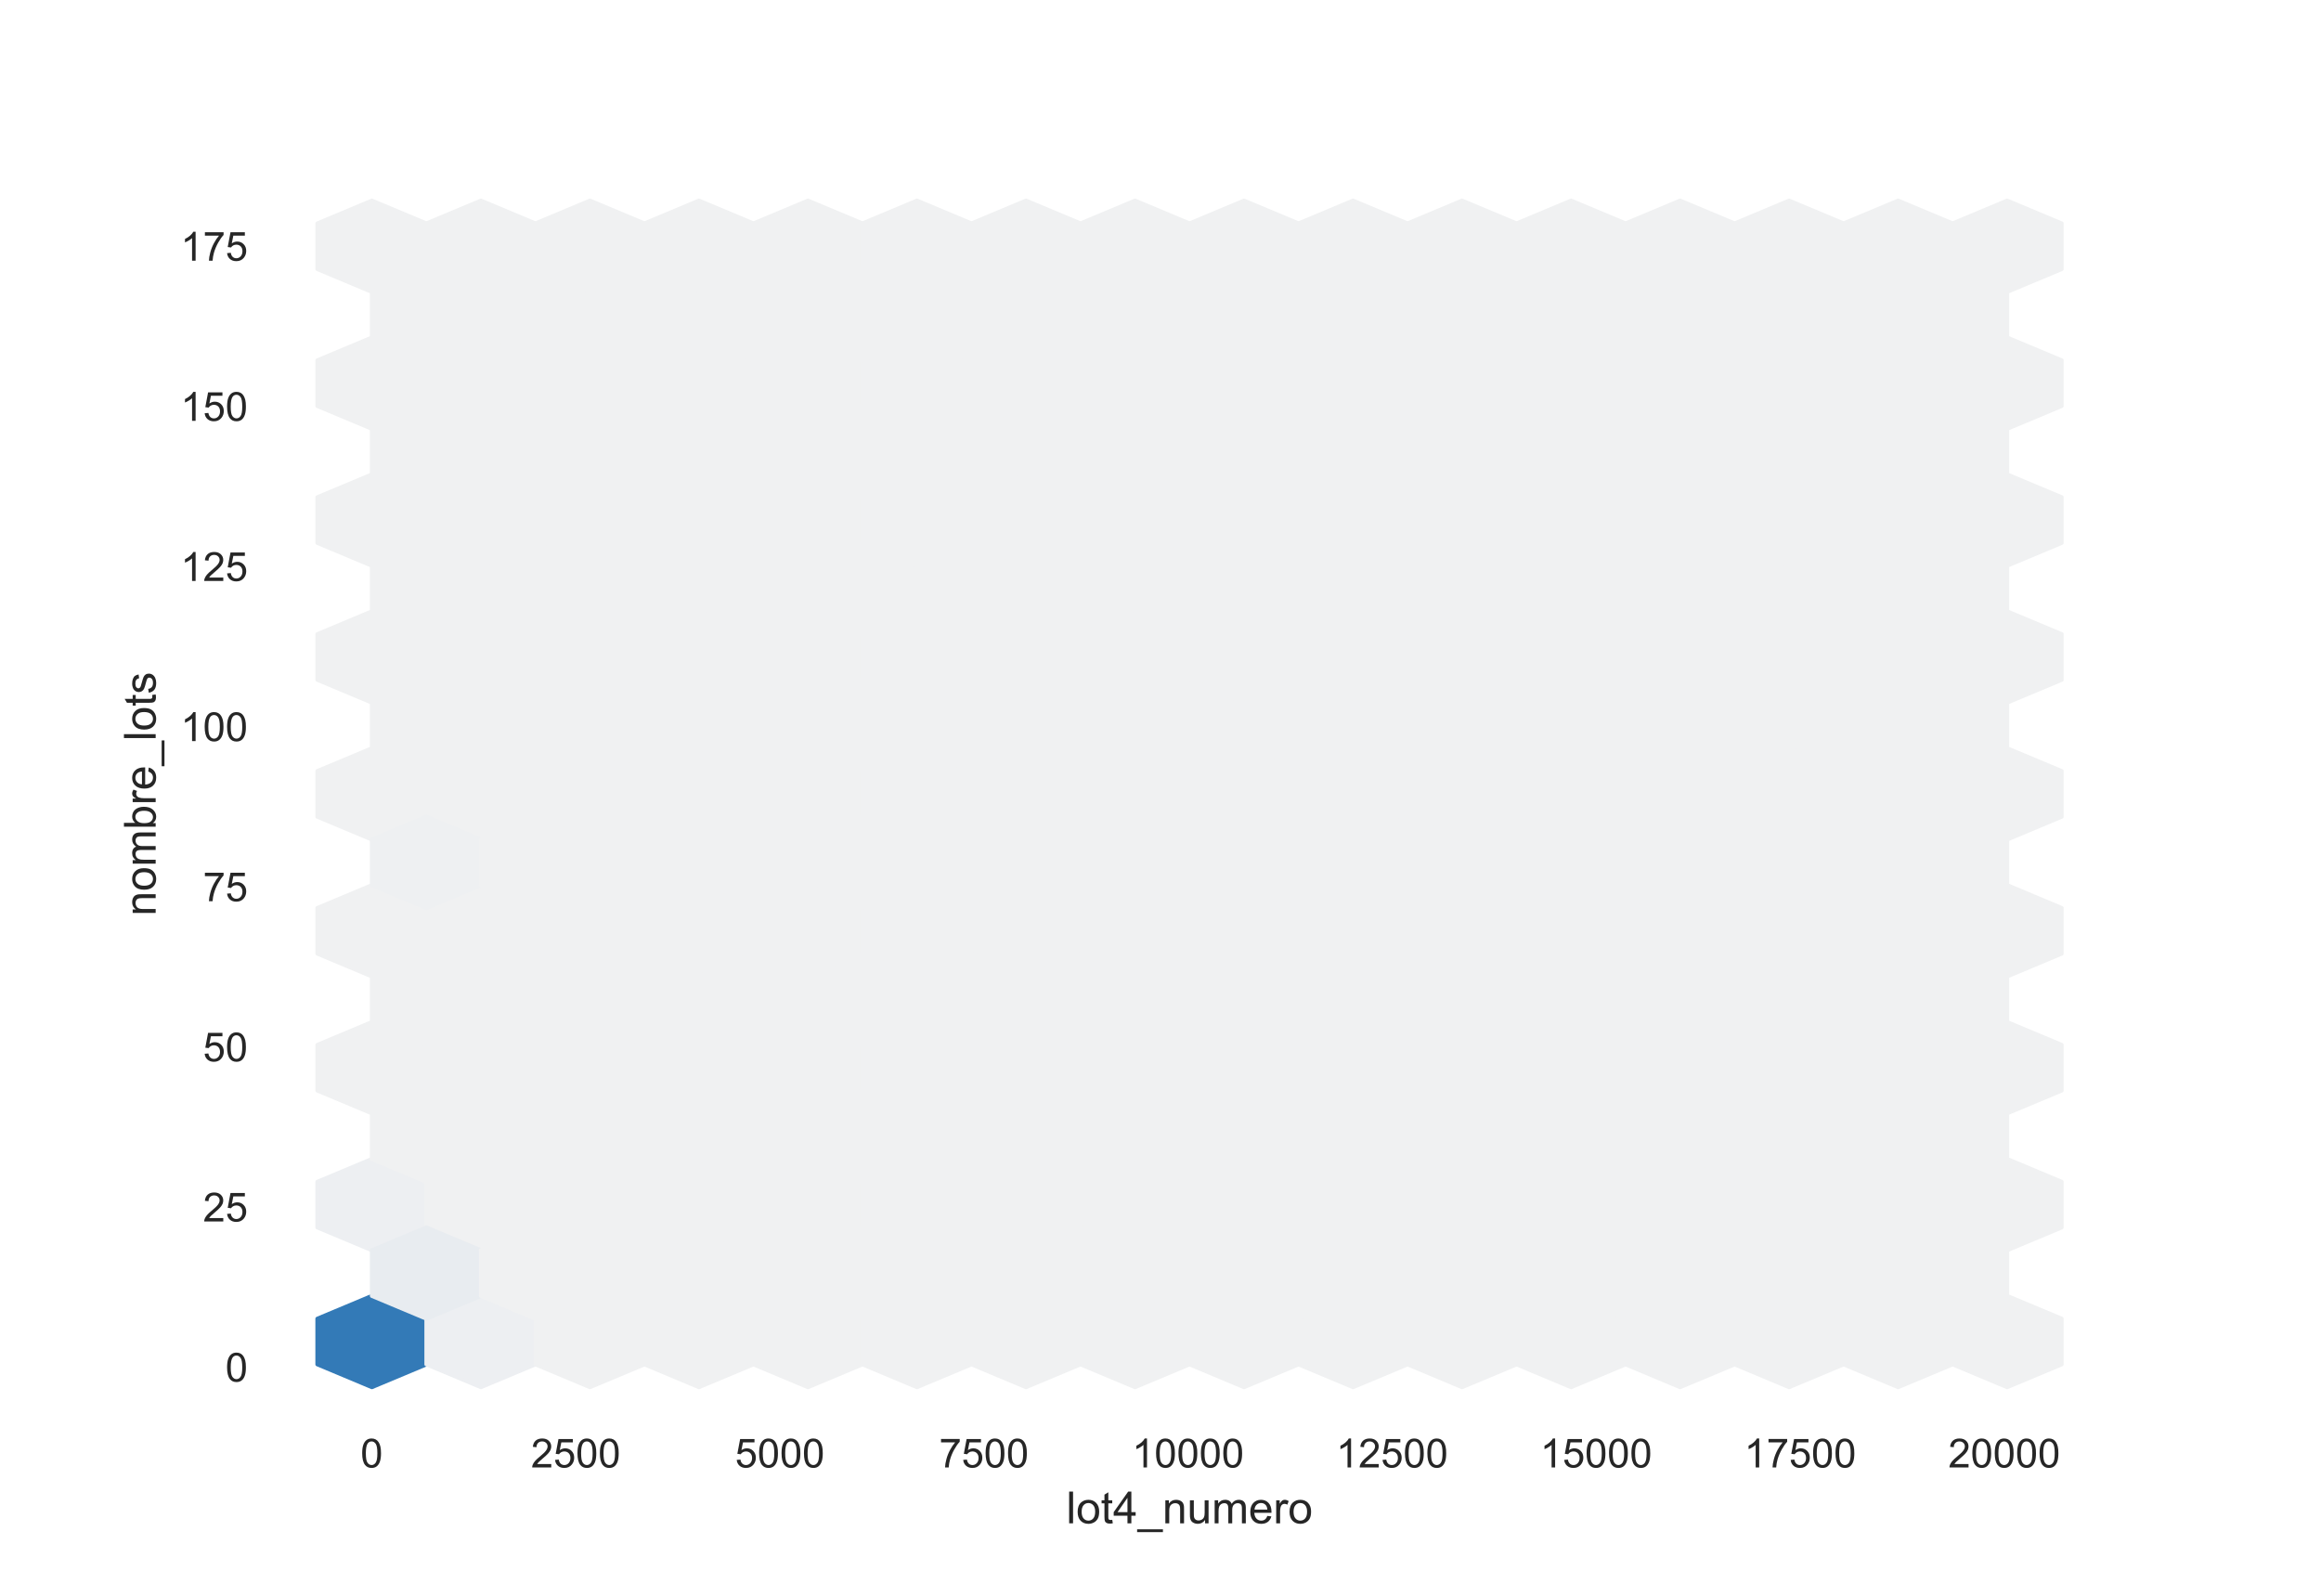 <?xml version="1.0" encoding="utf-8" standalone="no"?>
<!DOCTYPE svg PUBLIC "-//W3C//DTD SVG 1.1//EN"
  "http://www.w3.org/Graphics/SVG/1.1/DTD/svg11.dtd">
<!-- Created with matplotlib (https://matplotlib.org/) -->
<svg height="396pt" version="1.1" viewBox="0 0 576 396" width="576pt" xmlns="http://www.w3.org/2000/svg" xmlns:xlink="http://www.w3.org/1999/xlink">
 <defs>
  <style type="text/css">*{stroke-linecap:butt;stroke-linejoin:round;}</style>
 </defs>
 <g id="figure_1">
  <g id="patch_1">
   <path d="M 0 396 
L 576 396 
L 576 0 
L 0 0 
z
" style="fill:#ffffff;"/>
  </g>
  <g id="axes_1">
   <g id="patch_2">
    <path d="M 72 346.5 
L 518.4 346.5 
L 518.4 47.52 
L 72 47.52 
z
" style="fill:#ffffff;"/>
   </g>
   <g id="matplotlib.axis_1">
    <g id="xtick_1">
     <g id="text_1">
      <!-- 0 -->
      <g style="fill:#262626;" transform="translate(89.47 364.158)scale(0.1 -0.1)">
       <defs>
        <path d="M 4.156 35.297 
Q 4.156 48 6.766 55.734 
Q 9.375 63.484 14.516 67.672 
Q 19.672 71.875 27.484 71.875 
Q 33.25 71.875 37.594 69.547 
Q 41.938 67.234 44.766 62.859 
Q 47.609 58.5 49.219 52.219 
Q 50.828 45.953 50.828 35.297 
Q 50.828 22.703 48.234 14.969 
Q 45.656 7.234 40.5 3 
Q 35.359 -1.219 27.484 -1.219 
Q 17.141 -1.219 11.234 6.203 
Q 4.156 15.141 4.156 35.297 
z
M 13.188 35.297 
Q 13.188 17.672 17.312 11.828 
Q 21.438 6 27.484 6 
Q 33.547 6 37.672 11.859 
Q 41.797 17.719 41.797 35.297 
Q 41.797 52.984 37.672 58.781 
Q 33.547 64.594 27.391 64.594 
Q 21.344 64.594 17.719 59.469 
Q 13.188 52.938 13.188 35.297 
z
" id="ArialMT-48"/>
       </defs>
       <use xlink:href="#ArialMT-48"/>
      </g>
     </g>
    </g>
    <g id="xtick_2">
     <g id="text_2">
      <!-- 2500 -->
      <g style="fill:#262626;" transform="translate(131.772 364.158)scale(0.1 -0.1)">
       <defs>
        <path d="M 50.344 8.453 
L 50.344 0 
L 3.031 0 
Q 2.938 3.172 4.047 6.109 
Q 5.859 10.938 9.828 15.625 
Q 13.812 20.312 21.344 26.469 
Q 33.016 36.031 37.109 41.625 
Q 41.219 47.219 41.219 52.203 
Q 41.219 57.422 37.469 61 
Q 33.734 64.594 27.734 64.594 
Q 21.391 64.594 17.578 60.781 
Q 13.766 56.984 13.719 50.25 
L 4.688 51.172 
Q 5.609 61.281 11.656 66.578 
Q 17.719 71.875 27.938 71.875 
Q 38.234 71.875 44.234 66.156 
Q 50.25 60.453 50.25 52 
Q 50.25 47.703 48.484 43.547 
Q 46.734 39.406 42.656 34.812 
Q 38.578 30.219 29.109 22.219 
Q 21.188 15.578 18.938 13.203 
Q 16.703 10.844 15.234 8.453 
z
" id="ArialMT-50"/>
        <path d="M 4.156 18.75 
L 13.375 19.531 
Q 14.406 12.797 18.141 9.391 
Q 21.875 6 27.156 6 
Q 33.5 6 37.891 10.781 
Q 42.281 15.578 42.281 23.484 
Q 42.281 31 38.062 35.344 
Q 33.844 39.703 27 39.703 
Q 22.75 39.703 19.328 37.766 
Q 15.922 35.844 13.969 32.766 
L 5.719 33.844 
L 12.641 70.609 
L 48.25 70.609 
L 48.25 62.203 
L 19.672 62.203 
L 15.828 42.969 
Q 22.266 47.469 29.344 47.469 
Q 38.719 47.469 45.156 40.969 
Q 51.609 34.469 51.609 24.266 
Q 51.609 14.547 45.953 7.469 
Q 39.062 -1.219 27.156 -1.219 
Q 17.391 -1.219 11.203 4.25 
Q 5.031 9.719 4.156 18.75 
z
" id="ArialMT-53"/>
       </defs>
       <use xlink:href="#ArialMT-50"/>
       <use x="55.615" xlink:href="#ArialMT-53"/>
       <use x="111.23" xlink:href="#ArialMT-48"/>
       <use x="166.846" xlink:href="#ArialMT-48"/>
      </g>
     </g>
    </g>
    <g id="xtick_3">
     <g id="text_3">
      <!-- 5000 -->
      <g style="fill:#262626;" transform="translate(182.416 364.158)scale(0.1 -0.1)">
       <use xlink:href="#ArialMT-53"/>
       <use x="55.615" xlink:href="#ArialMT-48"/>
       <use x="111.23" xlink:href="#ArialMT-48"/>
       <use x="166.846" xlink:href="#ArialMT-48"/>
      </g>
     </g>
    </g>
    <g id="xtick_4">
     <g id="text_4">
      <!-- 7500 -->
      <g style="fill:#262626;" transform="translate(233.06 364.158)scale(0.1 -0.1)">
       <defs>
        <path d="M 4.734 62.203 
L 4.734 70.656 
L 51.078 70.656 
L 51.078 63.812 
Q 44.234 56.547 37.516 44.484 
Q 30.812 32.422 27.156 19.672 
Q 24.516 10.688 23.781 0 
L 14.75 0 
Q 14.891 8.453 18.062 20.406 
Q 21.234 32.375 27.172 43.484 
Q 33.109 54.594 39.797 62.203 
z
" id="ArialMT-55"/>
       </defs>
       <use xlink:href="#ArialMT-55"/>
       <use x="55.615" xlink:href="#ArialMT-53"/>
       <use x="111.23" xlink:href="#ArialMT-48"/>
       <use x="166.846" xlink:href="#ArialMT-48"/>
      </g>
     </g>
    </g>
    <g id="xtick_5">
     <g id="text_5">
      <!-- 10000 -->
      <g style="fill:#262626;" transform="translate(280.923 364.158)scale(0.1 -0.1)">
       <defs>
        <path d="M 37.25 0 
L 28.469 0 
L 28.469 56 
Q 25.297 52.984 20.141 49.953 
Q 14.984 46.922 10.891 45.406 
L 10.891 53.906 
Q 18.266 57.375 23.781 62.297 
Q 29.297 67.234 31.594 71.875 
L 37.25 71.875 
z
" id="ArialMT-49"/>
       </defs>
       <use xlink:href="#ArialMT-49"/>
       <use x="55.615" xlink:href="#ArialMT-48"/>
       <use x="111.23" xlink:href="#ArialMT-48"/>
       <use x="166.846" xlink:href="#ArialMT-48"/>
       <use x="222.461" xlink:href="#ArialMT-48"/>
      </g>
     </g>
    </g>
    <g id="xtick_6">
     <g id="text_6">
      <!-- 12500 -->
      <g style="fill:#262626;" transform="translate(331.567 364.158)scale(0.1 -0.1)">
       <use xlink:href="#ArialMT-49"/>
       <use x="55.615" xlink:href="#ArialMT-50"/>
       <use x="111.23" xlink:href="#ArialMT-53"/>
       <use x="166.846" xlink:href="#ArialMT-48"/>
       <use x="222.461" xlink:href="#ArialMT-48"/>
      </g>
     </g>
    </g>
    <g id="xtick_7">
     <g id="text_7">
      <!-- 15000 -->
      <g style="fill:#262626;" transform="translate(382.21 364.158)scale(0.1 -0.1)">
       <use xlink:href="#ArialMT-49"/>
       <use x="55.615" xlink:href="#ArialMT-53"/>
       <use x="111.23" xlink:href="#ArialMT-48"/>
       <use x="166.846" xlink:href="#ArialMT-48"/>
       <use x="222.461" xlink:href="#ArialMT-48"/>
      </g>
     </g>
    </g>
    <g id="xtick_8">
     <g id="text_8">
      <!-- 17500 -->
      <g style="fill:#262626;" transform="translate(432.854 364.158)scale(0.1 -0.1)">
       <use xlink:href="#ArialMT-49"/>
       <use x="55.615" xlink:href="#ArialMT-55"/>
       <use x="111.23" xlink:href="#ArialMT-53"/>
       <use x="166.846" xlink:href="#ArialMT-48"/>
       <use x="222.461" xlink:href="#ArialMT-48"/>
      </g>
     </g>
    </g>
    <g id="xtick_9">
     <g id="text_9">
      <!-- 20000 -->
      <g style="fill:#262626;" transform="translate(483.498 364.158)scale(0.1 -0.1)">
       <use xlink:href="#ArialMT-50"/>
       <use x="55.615" xlink:href="#ArialMT-48"/>
       <use x="111.23" xlink:href="#ArialMT-48"/>
       <use x="166.846" xlink:href="#ArialMT-48"/>
       <use x="222.461" xlink:href="#ArialMT-48"/>
      </g>
     </g>
    </g>
    <g id="text_10">
     <!-- lot4_numero -->
     <g style="fill:#262626;" transform="translate(264.628 378.019)scale(0.11 -0.11)">
      <defs>
       <path d="M 6.391 0 
L 6.391 71.578 
L 15.188 71.578 
L 15.188 0 
z
" id="ArialMT-108"/>
       <path d="M 3.328 25.922 
Q 3.328 40.328 11.328 47.266 
Q 18.016 53.031 27.641 53.031 
Q 38.328 53.031 45.109 46.016 
Q 51.906 39.016 51.906 26.656 
Q 51.906 16.656 48.906 10.906 
Q 45.906 5.172 40.156 2 
Q 34.422 -1.172 27.641 -1.172 
Q 16.75 -1.172 10.031 5.812 
Q 3.328 12.797 3.328 25.922 
z
M 12.359 25.922 
Q 12.359 15.969 16.703 11.016 
Q 21.047 6.062 27.641 6.062 
Q 34.188 6.062 38.531 11.031 
Q 42.875 16.016 42.875 26.219 
Q 42.875 35.844 38.5 40.797 
Q 34.125 45.75 27.641 45.75 
Q 21.047 45.75 16.703 40.812 
Q 12.359 35.891 12.359 25.922 
z
" id="ArialMT-111"/>
       <path d="M 25.781 7.859 
L 27.047 0.094 
Q 23.344 -0.688 20.406 -0.688 
Q 15.625 -0.688 12.984 0.828 
Q 10.359 2.344 9.281 4.812 
Q 8.203 7.281 8.203 15.188 
L 8.203 45.016 
L 1.766 45.016 
L 1.766 51.859 
L 8.203 51.859 
L 8.203 64.703 
L 16.938 69.969 
L 16.938 51.859 
L 25.781 51.859 
L 25.781 45.016 
L 16.938 45.016 
L 16.938 14.703 
Q 16.938 10.938 17.406 9.859 
Q 17.875 8.797 18.922 8.156 
Q 19.969 7.516 21.922 7.516 
Q 23.391 7.516 25.781 7.859 
z
" id="ArialMT-116"/>
       <path d="M 32.328 0 
L 32.328 17.141 
L 1.266 17.141 
L 1.266 25.203 
L 33.938 71.578 
L 41.109 71.578 
L 41.109 25.203 
L 50.781 25.203 
L 50.781 17.141 
L 41.109 17.141 
L 41.109 0 
z
M 32.328 25.203 
L 32.328 57.469 
L 9.906 25.203 
z
" id="ArialMT-52"/>
       <path d="M -1.516 -19.875 
L -1.516 -13.531 
L 56.734 -13.531 
L 56.734 -19.875 
z
" id="ArialMT-95"/>
       <path d="M 6.594 0 
L 6.594 51.859 
L 14.5 51.859 
L 14.5 44.484 
Q 20.219 53.031 31 53.031 
Q 35.688 53.031 39.625 51.344 
Q 43.562 49.656 45.516 46.922 
Q 47.469 44.188 48.25 40.438 
Q 48.734 37.984 48.734 31.891 
L 48.734 0 
L 39.938 0 
L 39.938 31.547 
Q 39.938 36.922 38.906 39.578 
Q 37.891 42.234 35.281 43.812 
Q 32.672 45.406 29.156 45.406 
Q 23.531 45.406 19.453 41.844 
Q 15.375 38.281 15.375 28.328 
L 15.375 0 
z
" id="ArialMT-110"/>
       <path d="M 40.578 0 
L 40.578 7.625 
Q 34.516 -1.172 24.125 -1.172 
Q 19.531 -1.172 15.547 0.578 
Q 11.578 2.344 9.641 5 
Q 7.719 7.672 6.938 11.531 
Q 6.391 14.109 6.391 19.734 
L 6.391 51.859 
L 15.188 51.859 
L 15.188 23.094 
Q 15.188 16.219 15.719 13.812 
Q 16.547 10.359 19.234 8.375 
Q 21.922 6.391 25.875 6.391 
Q 29.828 6.391 33.297 8.422 
Q 36.766 10.453 38.203 13.938 
Q 39.656 17.438 39.656 24.078 
L 39.656 51.859 
L 48.438 51.859 
L 48.438 0 
z
" id="ArialMT-117"/>
       <path d="M 6.594 0 
L 6.594 51.859 
L 14.453 51.859 
L 14.453 44.578 
Q 16.891 48.391 20.938 50.703 
Q 25 53.031 30.172 53.031 
Q 35.938 53.031 39.625 50.641 
Q 43.312 48.25 44.828 43.953 
Q 50.984 53.031 60.844 53.031 
Q 68.562 53.031 72.703 48.75 
Q 76.859 44.484 76.859 35.594 
L 76.859 0 
L 68.109 0 
L 68.109 32.672 
Q 68.109 37.938 67.25 40.25 
Q 66.406 42.578 64.156 43.984 
Q 61.922 45.406 58.891 45.406 
Q 53.422 45.406 49.797 41.766 
Q 46.188 38.141 46.188 30.125 
L 46.188 0 
L 37.406 0 
L 37.406 33.688 
Q 37.406 39.547 35.25 42.469 
Q 33.109 45.406 28.219 45.406 
Q 24.516 45.406 21.359 43.453 
Q 18.219 41.5 16.797 37.734 
Q 15.375 33.984 15.375 26.906 
L 15.375 0 
z
" id="ArialMT-109"/>
       <path d="M 42.094 16.703 
L 51.172 15.578 
Q 49.031 7.625 43.219 3.219 
Q 37.406 -1.172 28.375 -1.172 
Q 17 -1.172 10.328 5.828 
Q 3.656 12.844 3.656 25.484 
Q 3.656 38.578 10.391 45.797 
Q 17.141 53.031 27.875 53.031 
Q 38.281 53.031 44.875 45.953 
Q 51.469 38.875 51.469 26.031 
Q 51.469 25.25 51.422 23.688 
L 12.75 23.688 
Q 13.234 15.141 17.578 10.594 
Q 21.922 6.062 28.422 6.062 
Q 33.25 6.062 36.672 8.594 
Q 40.094 11.141 42.094 16.703 
z
M 13.234 30.906 
L 42.188 30.906 
Q 41.609 37.453 38.875 40.719 
Q 34.672 45.797 27.984 45.797 
Q 21.922 45.797 17.797 41.75 
Q 13.672 37.703 13.234 30.906 
z
" id="ArialMT-101"/>
       <path d="M 6.5 0 
L 6.5 51.859 
L 14.406 51.859 
L 14.406 44 
Q 17.438 49.516 20 51.266 
Q 22.562 53.031 25.641 53.031 
Q 30.078 53.031 34.672 50.203 
L 31.641 42.047 
Q 28.422 43.953 25.203 43.953 
Q 22.312 43.953 20.016 42.219 
Q 17.719 40.484 16.75 37.406 
Q 15.281 32.719 15.281 27.156 
L 15.281 0 
z
" id="ArialMT-114"/>
      </defs>
      <use xlink:href="#ArialMT-108"/>
      <use x="22.217" xlink:href="#ArialMT-111"/>
      <use x="77.832" xlink:href="#ArialMT-116"/>
      <use x="105.615" xlink:href="#ArialMT-52"/>
      <use x="161.23" xlink:href="#ArialMT-95"/>
      <use x="216.846" xlink:href="#ArialMT-110"/>
      <use x="272.461" xlink:href="#ArialMT-117"/>
      <use x="328.076" xlink:href="#ArialMT-109"/>
      <use x="411.377" xlink:href="#ArialMT-101"/>
      <use x="466.992" xlink:href="#ArialMT-114"/>
      <use x="500.293" xlink:href="#ArialMT-111"/>
     </g>
    </g>
   </g>
   <g id="matplotlib.axis_2">
    <g id="ytick_1">
     <g id="text_11">
      <!-- 0 -->
      <g style="fill:#262626;" transform="translate(55.939 342.847)scale(0.1 -0.1)">
       <use xlink:href="#ArialMT-48"/>
      </g>
     </g>
    </g>
    <g id="ytick_2">
     <g id="text_12">
      <!-- 25 -->
      <g style="fill:#262626;" transform="translate(50.378 303.11)scale(0.1 -0.1)">
       <use xlink:href="#ArialMT-50"/>
       <use x="55.615" xlink:href="#ArialMT-53"/>
      </g>
     </g>
    </g>
    <g id="ytick_3">
     <g id="text_13">
      <!-- 50 -->
      <g style="fill:#262626;" transform="translate(50.378 263.373)scale(0.1 -0.1)">
       <use xlink:href="#ArialMT-53"/>
       <use x="55.615" xlink:href="#ArialMT-48"/>
      </g>
     </g>
    </g>
    <g id="ytick_4">
     <g id="text_14">
      <!-- 75 -->
      <g style="fill:#262626;" transform="translate(50.378 223.636)scale(0.1 -0.1)">
       <use xlink:href="#ArialMT-55"/>
       <use x="55.615" xlink:href="#ArialMT-53"/>
      </g>
     </g>
    </g>
    <g id="ytick_5">
     <g id="text_15">
      <!-- 100 -->
      <g style="fill:#262626;" transform="translate(44.817 183.899)scale(0.1 -0.1)">
       <use xlink:href="#ArialMT-49"/>
       <use x="55.615" xlink:href="#ArialMT-48"/>
       <use x="111.23" xlink:href="#ArialMT-48"/>
      </g>
     </g>
    </g>
    <g id="ytick_6">
     <g id="text_16">
      <!-- 125 -->
      <g style="fill:#262626;" transform="translate(44.817 144.163)scale(0.1 -0.1)">
       <use xlink:href="#ArialMT-49"/>
       <use x="55.615" xlink:href="#ArialMT-50"/>
       <use x="111.23" xlink:href="#ArialMT-53"/>
      </g>
     </g>
    </g>
    <g id="ytick_7">
     <g id="text_17">
      <!-- 150 -->
      <g style="fill:#262626;" transform="translate(44.817 104.426)scale(0.1 -0.1)">
       <use xlink:href="#ArialMT-49"/>
       <use x="55.615" xlink:href="#ArialMT-53"/>
       <use x="111.23" xlink:href="#ArialMT-48"/>
      </g>
     </g>
    </g>
    <g id="ytick_8">
     <g id="text_18">
      <!-- 175 -->
      <g style="fill:#262626;" transform="translate(44.817 64.689)scale(0.1 -0.1)">
       <use xlink:href="#ArialMT-49"/>
       <use x="55.615" xlink:href="#ArialMT-55"/>
       <use x="111.23" xlink:href="#ArialMT-53"/>
      </g>
     </g>
    </g>
    <g id="text_19">
     <!-- nombre_lots -->
     <g style="fill:#262626;" transform="translate(38.631 227.274)rotate(-90)scale(0.11 -0.11)">
      <defs>
       <path d="M 14.703 0 
L 6.547 0 
L 6.547 71.578 
L 15.328 71.578 
L 15.328 46.047 
Q 20.906 53.031 29.547 53.031 
Q 34.328 53.031 38.594 51.094 
Q 42.875 49.172 45.625 45.672 
Q 48.391 42.188 49.953 37.25 
Q 51.516 32.328 51.516 26.703 
Q 51.516 13.375 44.922 6.094 
Q 38.328 -1.172 29.109 -1.172 
Q 19.922 -1.172 14.703 6.5 
z
M 14.594 26.312 
Q 14.594 17 17.141 12.844 
Q 21.297 6.062 28.375 6.062 
Q 34.125 6.062 38.328 11.062 
Q 42.531 16.062 42.531 25.984 
Q 42.531 36.141 38.5 40.969 
Q 34.469 45.797 28.766 45.797 
Q 23 45.797 18.797 40.797 
Q 14.594 35.797 14.594 26.312 
z
" id="ArialMT-98"/>
       <path d="M 3.078 15.484 
L 11.766 16.844 
Q 12.5 11.625 15.844 8.844 
Q 19.188 6.062 25.203 6.062 
Q 31.25 6.062 34.172 8.516 
Q 37.109 10.984 37.109 14.312 
Q 37.109 17.281 34.516 19 
Q 32.719 20.172 25.531 21.969 
Q 15.875 24.422 12.141 26.203 
Q 8.406 27.984 6.469 31.125 
Q 4.547 34.281 4.547 38.094 
Q 4.547 41.547 6.125 44.5 
Q 7.719 47.469 10.453 49.422 
Q 12.5 50.922 16.031 51.969 
Q 19.578 53.031 23.641 53.031 
Q 29.734 53.031 34.344 51.266 
Q 38.969 49.516 41.156 46.5 
Q 43.359 43.5 44.188 38.484 
L 35.594 37.312 
Q 35.016 41.312 32.203 43.547 
Q 29.391 45.797 24.266 45.797 
Q 18.219 45.797 15.625 43.797 
Q 13.031 41.797 13.031 39.109 
Q 13.031 37.406 14.109 36.031 
Q 15.188 34.625 17.484 33.688 
Q 18.797 33.203 25.25 31.453 
Q 34.578 28.953 38.25 27.359 
Q 41.938 25.781 44.031 22.75 
Q 46.141 19.734 46.141 15.234 
Q 46.141 10.844 43.578 6.953 
Q 41.016 3.078 36.172 0.953 
Q 31.344 -1.172 25.25 -1.172 
Q 15.141 -1.172 9.844 3.031 
Q 4.547 7.234 3.078 15.484 
z
" id="ArialMT-115"/>
      </defs>
      <use xlink:href="#ArialMT-110"/>
      <use x="55.615" xlink:href="#ArialMT-111"/>
      <use x="111.23" xlink:href="#ArialMT-109"/>
      <use x="194.531" xlink:href="#ArialMT-98"/>
      <use x="250.146" xlink:href="#ArialMT-114"/>
      <use x="283.447" xlink:href="#ArialMT-101"/>
      <use x="339.062" xlink:href="#ArialMT-95"/>
      <use x="394.678" xlink:href="#ArialMT-108"/>
      <use x="416.895" xlink:href="#ArialMT-111"/>
      <use x="472.51" xlink:href="#ArialMT-116"/>
      <use x="500.293" xlink:href="#ArialMT-115"/>
     </g>
    </g>
   </g>
   <g id="PolyCollection_1">
    <defs>
     <path d="M 105.778 -51.07 
L 105.778 -62.395 
L 92.25 -68.057 
L 78.723 -62.395 
L 78.723 -51.07 
L 92.25 -45.407 
z
" id="C0_0_e007cb4f1a"/>
    </defs>
    <g clip-path="url(#p3372fedf98)">
     <use style="fill:#337ab7;stroke:#337ab7;" x="0.041" xlink:href="#C0_0_e007cb4f1a" y="389.642"/>
    </g>
    <g clip-path="url(#p3372fedf98)">
     <use style="fill:#edeff2;stroke:#edeff2;" x="0.041" xlink:href="#C0_0_e007cb4f1a" y="355.667"/>
    </g>
    <g clip-path="url(#p3372fedf98)">
     <use style="fill:#f0f1f2;stroke:#f0f1f2;" x="0.041" xlink:href="#C0_0_e007cb4f1a" y="321.692"/>
    </g>
    <g clip-path="url(#p3372fedf98)">
     <use style="fill:#f0f1f2;stroke:#f0f1f2;" x="0.041" xlink:href="#C0_0_e007cb4f1a" y="287.717"/>
    </g>
    <g clip-path="url(#p3372fedf98)">
     <use style="fill:#f0f1f2;stroke:#f0f1f2;" x="0.041" xlink:href="#C0_0_e007cb4f1a" y="253.742"/>
    </g>
    <g clip-path="url(#p3372fedf98)">
     <use style="fill:#f0f1f2;stroke:#f0f1f2;" x="0.041" xlink:href="#C0_0_e007cb4f1a" y="219.767"/>
    </g>
    <g clip-path="url(#p3372fedf98)">
     <use style="fill:#f0f1f2;stroke:#f0f1f2;" x="0.041" xlink:href="#C0_0_e007cb4f1a" y="185.792"/>
    </g>
    <g clip-path="url(#p3372fedf98)">
     <use style="fill:#f0f1f2;stroke:#f0f1f2;" x="0.041" xlink:href="#C0_0_e007cb4f1a" y="151.817"/>
    </g>
    <g clip-path="url(#p3372fedf98)">
     <use style="fill:#f0f1f2;stroke:#f0f1f2;" x="0.041" xlink:href="#C0_0_e007cb4f1a" y="117.842"/>
    </g>
    <g clip-path="url(#p3372fedf98)">
     <use style="fill:#edeff2;stroke:#edeff2;" x="27.095" xlink:href="#C0_0_e007cb4f1a" y="389.642"/>
    </g>
    <g clip-path="url(#p3372fedf98)">
     <use style="fill:#f0f1f2;stroke:#f0f1f2;" x="27.095" xlink:href="#C0_0_e007cb4f1a" y="355.667"/>
    </g>
    <g clip-path="url(#p3372fedf98)">
     <use style="fill:#f0f1f2;stroke:#f0f1f2;" x="27.095" xlink:href="#C0_0_e007cb4f1a" y="321.692"/>
    </g>
    <g clip-path="url(#p3372fedf98)">
     <use style="fill:#f0f1f2;stroke:#f0f1f2;" x="27.095" xlink:href="#C0_0_e007cb4f1a" y="287.717"/>
    </g>
    <g clip-path="url(#p3372fedf98)">
     <use style="fill:#f0f1f2;stroke:#f0f1f2;" x="27.095" xlink:href="#C0_0_e007cb4f1a" y="253.742"/>
    </g>
    <g clip-path="url(#p3372fedf98)">
     <use style="fill:#f0f1f2;stroke:#f0f1f2;" x="27.095" xlink:href="#C0_0_e007cb4f1a" y="219.767"/>
    </g>
    <g clip-path="url(#p3372fedf98)">
     <use style="fill:#f0f1f2;stroke:#f0f1f2;" x="27.095" xlink:href="#C0_0_e007cb4f1a" y="185.792"/>
    </g>
    <g clip-path="url(#p3372fedf98)">
     <use style="fill:#f0f1f2;stroke:#f0f1f2;" x="27.095" xlink:href="#C0_0_e007cb4f1a" y="151.817"/>
    </g>
    <g clip-path="url(#p3372fedf98)">
     <use style="fill:#f0f1f2;stroke:#f0f1f2;" x="27.095" xlink:href="#C0_0_e007cb4f1a" y="117.842"/>
    </g>
    <g clip-path="url(#p3372fedf98)">
     <use style="fill:#f0f1f2;stroke:#f0f1f2;" x="54.15" xlink:href="#C0_0_e007cb4f1a" y="389.642"/>
    </g>
    <g clip-path="url(#p3372fedf98)">
     <use style="fill:#f0f1f2;stroke:#f0f1f2;" x="54.15" xlink:href="#C0_0_e007cb4f1a" y="355.667"/>
    </g>
    <g clip-path="url(#p3372fedf98)">
     <use style="fill:#f0f1f2;stroke:#f0f1f2;" x="54.15" xlink:href="#C0_0_e007cb4f1a" y="321.692"/>
    </g>
    <g clip-path="url(#p3372fedf98)">
     <use style="fill:#f0f1f2;stroke:#f0f1f2;" x="54.15" xlink:href="#C0_0_e007cb4f1a" y="287.717"/>
    </g>
    <g clip-path="url(#p3372fedf98)">
     <use style="fill:#f0f1f2;stroke:#f0f1f2;" x="54.15" xlink:href="#C0_0_e007cb4f1a" y="253.742"/>
    </g>
    <g clip-path="url(#p3372fedf98)">
     <use style="fill:#f0f1f2;stroke:#f0f1f2;" x="54.15" xlink:href="#C0_0_e007cb4f1a" y="219.767"/>
    </g>
    <g clip-path="url(#p3372fedf98)">
     <use style="fill:#f0f1f2;stroke:#f0f1f2;" x="54.15" xlink:href="#C0_0_e007cb4f1a" y="185.792"/>
    </g>
    <g clip-path="url(#p3372fedf98)">
     <use style="fill:#f0f1f2;stroke:#f0f1f2;" x="54.15" xlink:href="#C0_0_e007cb4f1a" y="151.817"/>
    </g>
    <g clip-path="url(#p3372fedf98)">
     <use style="fill:#f0f1f2;stroke:#f0f1f2;" x="54.15" xlink:href="#C0_0_e007cb4f1a" y="117.842"/>
    </g>
    <g clip-path="url(#p3372fedf98)">
     <use style="fill:#f0f1f2;stroke:#f0f1f2;" x="81.204" xlink:href="#C0_0_e007cb4f1a" y="389.642"/>
    </g>
    <g clip-path="url(#p3372fedf98)">
     <use style="fill:#f0f1f2;stroke:#f0f1f2;" x="81.204" xlink:href="#C0_0_e007cb4f1a" y="355.667"/>
    </g>
    <g clip-path="url(#p3372fedf98)">
     <use style="fill:#f0f1f2;stroke:#f0f1f2;" x="81.204" xlink:href="#C0_0_e007cb4f1a" y="321.692"/>
    </g>
    <g clip-path="url(#p3372fedf98)">
     <use style="fill:#f0f1f2;stroke:#f0f1f2;" x="81.204" xlink:href="#C0_0_e007cb4f1a" y="287.717"/>
    </g>
    <g clip-path="url(#p3372fedf98)">
     <use style="fill:#f0f1f2;stroke:#f0f1f2;" x="81.204" xlink:href="#C0_0_e007cb4f1a" y="253.742"/>
    </g>
    <g clip-path="url(#p3372fedf98)">
     <use style="fill:#f0f1f2;stroke:#f0f1f2;" x="81.204" xlink:href="#C0_0_e007cb4f1a" y="219.767"/>
    </g>
    <g clip-path="url(#p3372fedf98)">
     <use style="fill:#f0f1f2;stroke:#f0f1f2;" x="81.204" xlink:href="#C0_0_e007cb4f1a" y="185.792"/>
    </g>
    <g clip-path="url(#p3372fedf98)">
     <use style="fill:#f0f1f2;stroke:#f0f1f2;" x="81.204" xlink:href="#C0_0_e007cb4f1a" y="151.817"/>
    </g>
    <g clip-path="url(#p3372fedf98)">
     <use style="fill:#f0f1f2;stroke:#f0f1f2;" x="81.204" xlink:href="#C0_0_e007cb4f1a" y="117.842"/>
    </g>
    <g clip-path="url(#p3372fedf98)">
     <use style="fill:#f0f1f2;stroke:#f0f1f2;" x="108.259" xlink:href="#C0_0_e007cb4f1a" y="389.642"/>
    </g>
    <g clip-path="url(#p3372fedf98)">
     <use style="fill:#f0f1f2;stroke:#f0f1f2;" x="108.259" xlink:href="#C0_0_e007cb4f1a" y="355.667"/>
    </g>
    <g clip-path="url(#p3372fedf98)">
     <use style="fill:#f0f1f2;stroke:#f0f1f2;" x="108.259" xlink:href="#C0_0_e007cb4f1a" y="321.692"/>
    </g>
    <g clip-path="url(#p3372fedf98)">
     <use style="fill:#f0f1f2;stroke:#f0f1f2;" x="108.259" xlink:href="#C0_0_e007cb4f1a" y="287.717"/>
    </g>
    <g clip-path="url(#p3372fedf98)">
     <use style="fill:#f0f1f2;stroke:#f0f1f2;" x="108.259" xlink:href="#C0_0_e007cb4f1a" y="253.742"/>
    </g>
    <g clip-path="url(#p3372fedf98)">
     <use style="fill:#f0f1f2;stroke:#f0f1f2;" x="108.259" xlink:href="#C0_0_e007cb4f1a" y="219.767"/>
    </g>
    <g clip-path="url(#p3372fedf98)">
     <use style="fill:#f0f1f2;stroke:#f0f1f2;" x="108.259" xlink:href="#C0_0_e007cb4f1a" y="185.792"/>
    </g>
    <g clip-path="url(#p3372fedf98)">
     <use style="fill:#f0f1f2;stroke:#f0f1f2;" x="108.259" xlink:href="#C0_0_e007cb4f1a" y="151.817"/>
    </g>
    <g clip-path="url(#p3372fedf98)">
     <use style="fill:#f0f1f2;stroke:#f0f1f2;" x="108.259" xlink:href="#C0_0_e007cb4f1a" y="117.842"/>
    </g>
    <g clip-path="url(#p3372fedf98)">
     <use style="fill:#f0f1f2;stroke:#f0f1f2;" x="135.313" xlink:href="#C0_0_e007cb4f1a" y="389.642"/>
    </g>
    <g clip-path="url(#p3372fedf98)">
     <use style="fill:#f0f1f2;stroke:#f0f1f2;" x="135.313" xlink:href="#C0_0_e007cb4f1a" y="355.667"/>
    </g>
    <g clip-path="url(#p3372fedf98)">
     <use style="fill:#f0f1f2;stroke:#f0f1f2;" x="135.313" xlink:href="#C0_0_e007cb4f1a" y="321.692"/>
    </g>
    <g clip-path="url(#p3372fedf98)">
     <use style="fill:#f0f1f2;stroke:#f0f1f2;" x="135.313" xlink:href="#C0_0_e007cb4f1a" y="287.717"/>
    </g>
    <g clip-path="url(#p3372fedf98)">
     <use style="fill:#f0f1f2;stroke:#f0f1f2;" x="135.313" xlink:href="#C0_0_e007cb4f1a" y="253.742"/>
    </g>
    <g clip-path="url(#p3372fedf98)">
     <use style="fill:#f0f1f2;stroke:#f0f1f2;" x="135.313" xlink:href="#C0_0_e007cb4f1a" y="219.767"/>
    </g>
    <g clip-path="url(#p3372fedf98)">
     <use style="fill:#f0f1f2;stroke:#f0f1f2;" x="135.313" xlink:href="#C0_0_e007cb4f1a" y="185.792"/>
    </g>
    <g clip-path="url(#p3372fedf98)">
     <use style="fill:#f0f1f2;stroke:#f0f1f2;" x="135.313" xlink:href="#C0_0_e007cb4f1a" y="151.817"/>
    </g>
    <g clip-path="url(#p3372fedf98)">
     <use style="fill:#f0f1f2;stroke:#f0f1f2;" x="135.313" xlink:href="#C0_0_e007cb4f1a" y="117.842"/>
    </g>
    <g clip-path="url(#p3372fedf98)">
     <use style="fill:#f0f1f2;stroke:#f0f1f2;" x="162.368" xlink:href="#C0_0_e007cb4f1a" y="389.642"/>
    </g>
    <g clip-path="url(#p3372fedf98)">
     <use style="fill:#f0f1f2;stroke:#f0f1f2;" x="162.368" xlink:href="#C0_0_e007cb4f1a" y="355.667"/>
    </g>
    <g clip-path="url(#p3372fedf98)">
     <use style="fill:#f0f1f2;stroke:#f0f1f2;" x="162.368" xlink:href="#C0_0_e007cb4f1a" y="321.692"/>
    </g>
    <g clip-path="url(#p3372fedf98)">
     <use style="fill:#f0f1f2;stroke:#f0f1f2;" x="162.368" xlink:href="#C0_0_e007cb4f1a" y="287.717"/>
    </g>
    <g clip-path="url(#p3372fedf98)">
     <use style="fill:#f0f1f2;stroke:#f0f1f2;" x="162.368" xlink:href="#C0_0_e007cb4f1a" y="253.742"/>
    </g>
    <g clip-path="url(#p3372fedf98)">
     <use style="fill:#f0f1f2;stroke:#f0f1f2;" x="162.368" xlink:href="#C0_0_e007cb4f1a" y="219.767"/>
    </g>
    <g clip-path="url(#p3372fedf98)">
     <use style="fill:#f0f1f2;stroke:#f0f1f2;" x="162.368" xlink:href="#C0_0_e007cb4f1a" y="185.792"/>
    </g>
    <g clip-path="url(#p3372fedf98)">
     <use style="fill:#f0f1f2;stroke:#f0f1f2;" x="162.368" xlink:href="#C0_0_e007cb4f1a" y="151.817"/>
    </g>
    <g clip-path="url(#p3372fedf98)">
     <use style="fill:#f0f1f2;stroke:#f0f1f2;" x="162.368" xlink:href="#C0_0_e007cb4f1a" y="117.842"/>
    </g>
    <g clip-path="url(#p3372fedf98)">
     <use style="fill:#f0f1f2;stroke:#f0f1f2;" x="189.422" xlink:href="#C0_0_e007cb4f1a" y="389.642"/>
    </g>
    <g clip-path="url(#p3372fedf98)">
     <use style="fill:#f0f1f2;stroke:#f0f1f2;" x="189.422" xlink:href="#C0_0_e007cb4f1a" y="355.667"/>
    </g>
    <g clip-path="url(#p3372fedf98)">
     <use style="fill:#f0f1f2;stroke:#f0f1f2;" x="189.422" xlink:href="#C0_0_e007cb4f1a" y="321.692"/>
    </g>
    <g clip-path="url(#p3372fedf98)">
     <use style="fill:#f0f1f2;stroke:#f0f1f2;" x="189.422" xlink:href="#C0_0_e007cb4f1a" y="287.717"/>
    </g>
    <g clip-path="url(#p3372fedf98)">
     <use style="fill:#f0f1f2;stroke:#f0f1f2;" x="189.422" xlink:href="#C0_0_e007cb4f1a" y="253.742"/>
    </g>
    <g clip-path="url(#p3372fedf98)">
     <use style="fill:#f0f1f2;stroke:#f0f1f2;" x="189.422" xlink:href="#C0_0_e007cb4f1a" y="219.767"/>
    </g>
    <g clip-path="url(#p3372fedf98)">
     <use style="fill:#f0f1f2;stroke:#f0f1f2;" x="189.422" xlink:href="#C0_0_e007cb4f1a" y="185.792"/>
    </g>
    <g clip-path="url(#p3372fedf98)">
     <use style="fill:#f0f1f2;stroke:#f0f1f2;" x="189.422" xlink:href="#C0_0_e007cb4f1a" y="151.817"/>
    </g>
    <g clip-path="url(#p3372fedf98)">
     <use style="fill:#f0f1f2;stroke:#f0f1f2;" x="189.422" xlink:href="#C0_0_e007cb4f1a" y="117.842"/>
    </g>
    <g clip-path="url(#p3372fedf98)">
     <use style="fill:#f0f1f2;stroke:#f0f1f2;" x="216.477" xlink:href="#C0_0_e007cb4f1a" y="389.642"/>
    </g>
    <g clip-path="url(#p3372fedf98)">
     <use style="fill:#f0f1f2;stroke:#f0f1f2;" x="216.477" xlink:href="#C0_0_e007cb4f1a" y="355.667"/>
    </g>
    <g clip-path="url(#p3372fedf98)">
     <use style="fill:#f0f1f2;stroke:#f0f1f2;" x="216.477" xlink:href="#C0_0_e007cb4f1a" y="321.692"/>
    </g>
    <g clip-path="url(#p3372fedf98)">
     <use style="fill:#f0f1f2;stroke:#f0f1f2;" x="216.477" xlink:href="#C0_0_e007cb4f1a" y="287.717"/>
    </g>
    <g clip-path="url(#p3372fedf98)">
     <use style="fill:#f0f1f2;stroke:#f0f1f2;" x="216.477" xlink:href="#C0_0_e007cb4f1a" y="253.742"/>
    </g>
    <g clip-path="url(#p3372fedf98)">
     <use style="fill:#f0f1f2;stroke:#f0f1f2;" x="216.477" xlink:href="#C0_0_e007cb4f1a" y="219.767"/>
    </g>
    <g clip-path="url(#p3372fedf98)">
     <use style="fill:#f0f1f2;stroke:#f0f1f2;" x="216.477" xlink:href="#C0_0_e007cb4f1a" y="185.792"/>
    </g>
    <g clip-path="url(#p3372fedf98)">
     <use style="fill:#f0f1f2;stroke:#f0f1f2;" x="216.477" xlink:href="#C0_0_e007cb4f1a" y="151.817"/>
    </g>
    <g clip-path="url(#p3372fedf98)">
     <use style="fill:#f0f1f2;stroke:#f0f1f2;" x="216.477" xlink:href="#C0_0_e007cb4f1a" y="117.842"/>
    </g>
    <g clip-path="url(#p3372fedf98)">
     <use style="fill:#f0f1f2;stroke:#f0f1f2;" x="243.531" xlink:href="#C0_0_e007cb4f1a" y="389.642"/>
    </g>
    <g clip-path="url(#p3372fedf98)">
     <use style="fill:#f0f1f2;stroke:#f0f1f2;" x="243.531" xlink:href="#C0_0_e007cb4f1a" y="355.667"/>
    </g>
    <g clip-path="url(#p3372fedf98)">
     <use style="fill:#f0f1f2;stroke:#f0f1f2;" x="243.531" xlink:href="#C0_0_e007cb4f1a" y="321.692"/>
    </g>
    <g clip-path="url(#p3372fedf98)">
     <use style="fill:#f0f1f2;stroke:#f0f1f2;" x="243.531" xlink:href="#C0_0_e007cb4f1a" y="287.717"/>
    </g>
    <g clip-path="url(#p3372fedf98)">
     <use style="fill:#f0f1f2;stroke:#f0f1f2;" x="243.531" xlink:href="#C0_0_e007cb4f1a" y="253.742"/>
    </g>
    <g clip-path="url(#p3372fedf98)">
     <use style="fill:#f0f1f2;stroke:#f0f1f2;" x="243.531" xlink:href="#C0_0_e007cb4f1a" y="219.767"/>
    </g>
    <g clip-path="url(#p3372fedf98)">
     <use style="fill:#f0f1f2;stroke:#f0f1f2;" x="243.531" xlink:href="#C0_0_e007cb4f1a" y="185.792"/>
    </g>
    <g clip-path="url(#p3372fedf98)">
     <use style="fill:#f0f1f2;stroke:#f0f1f2;" x="243.531" xlink:href="#C0_0_e007cb4f1a" y="151.817"/>
    </g>
    <g clip-path="url(#p3372fedf98)">
     <use style="fill:#f0f1f2;stroke:#f0f1f2;" x="243.531" xlink:href="#C0_0_e007cb4f1a" y="117.842"/>
    </g>
    <g clip-path="url(#p3372fedf98)">
     <use style="fill:#f0f1f2;stroke:#f0f1f2;" x="270.586" xlink:href="#C0_0_e007cb4f1a" y="389.642"/>
    </g>
    <g clip-path="url(#p3372fedf98)">
     <use style="fill:#f0f1f2;stroke:#f0f1f2;" x="270.586" xlink:href="#C0_0_e007cb4f1a" y="355.667"/>
    </g>
    <g clip-path="url(#p3372fedf98)">
     <use style="fill:#f0f1f2;stroke:#f0f1f2;" x="270.586" xlink:href="#C0_0_e007cb4f1a" y="321.692"/>
    </g>
    <g clip-path="url(#p3372fedf98)">
     <use style="fill:#f0f1f2;stroke:#f0f1f2;" x="270.586" xlink:href="#C0_0_e007cb4f1a" y="287.717"/>
    </g>
    <g clip-path="url(#p3372fedf98)">
     <use style="fill:#f0f1f2;stroke:#f0f1f2;" x="270.586" xlink:href="#C0_0_e007cb4f1a" y="253.742"/>
    </g>
    <g clip-path="url(#p3372fedf98)">
     <use style="fill:#f0f1f2;stroke:#f0f1f2;" x="270.586" xlink:href="#C0_0_e007cb4f1a" y="219.767"/>
    </g>
    <g clip-path="url(#p3372fedf98)">
     <use style="fill:#f0f1f2;stroke:#f0f1f2;" x="270.586" xlink:href="#C0_0_e007cb4f1a" y="185.792"/>
    </g>
    <g clip-path="url(#p3372fedf98)">
     <use style="fill:#f0f1f2;stroke:#f0f1f2;" x="270.586" xlink:href="#C0_0_e007cb4f1a" y="151.817"/>
    </g>
    <g clip-path="url(#p3372fedf98)">
     <use style="fill:#f0f1f2;stroke:#f0f1f2;" x="270.586" xlink:href="#C0_0_e007cb4f1a" y="117.842"/>
    </g>
    <g clip-path="url(#p3372fedf98)">
     <use style="fill:#f0f1f2;stroke:#f0f1f2;" x="297.641" xlink:href="#C0_0_e007cb4f1a" y="389.642"/>
    </g>
    <g clip-path="url(#p3372fedf98)">
     <use style="fill:#f0f1f2;stroke:#f0f1f2;" x="297.641" xlink:href="#C0_0_e007cb4f1a" y="355.667"/>
    </g>
    <g clip-path="url(#p3372fedf98)">
     <use style="fill:#f0f1f2;stroke:#f0f1f2;" x="297.641" xlink:href="#C0_0_e007cb4f1a" y="321.692"/>
    </g>
    <g clip-path="url(#p3372fedf98)">
     <use style="fill:#f0f1f2;stroke:#f0f1f2;" x="297.641" xlink:href="#C0_0_e007cb4f1a" y="287.717"/>
    </g>
    <g clip-path="url(#p3372fedf98)">
     <use style="fill:#f0f1f2;stroke:#f0f1f2;" x="297.641" xlink:href="#C0_0_e007cb4f1a" y="253.742"/>
    </g>
    <g clip-path="url(#p3372fedf98)">
     <use style="fill:#f0f1f2;stroke:#f0f1f2;" x="297.641" xlink:href="#C0_0_e007cb4f1a" y="219.767"/>
    </g>
    <g clip-path="url(#p3372fedf98)">
     <use style="fill:#f0f1f2;stroke:#f0f1f2;" x="297.641" xlink:href="#C0_0_e007cb4f1a" y="185.792"/>
    </g>
    <g clip-path="url(#p3372fedf98)">
     <use style="fill:#f0f1f2;stroke:#f0f1f2;" x="297.641" xlink:href="#C0_0_e007cb4f1a" y="151.817"/>
    </g>
    <g clip-path="url(#p3372fedf98)">
     <use style="fill:#f0f1f2;stroke:#f0f1f2;" x="297.641" xlink:href="#C0_0_e007cb4f1a" y="117.842"/>
    </g>
    <g clip-path="url(#p3372fedf98)">
     <use style="fill:#f0f1f2;stroke:#f0f1f2;" x="324.695" xlink:href="#C0_0_e007cb4f1a" y="389.642"/>
    </g>
    <g clip-path="url(#p3372fedf98)">
     <use style="fill:#f0f1f2;stroke:#f0f1f2;" x="324.695" xlink:href="#C0_0_e007cb4f1a" y="355.667"/>
    </g>
    <g clip-path="url(#p3372fedf98)">
     <use style="fill:#f0f1f2;stroke:#f0f1f2;" x="324.695" xlink:href="#C0_0_e007cb4f1a" y="321.692"/>
    </g>
    <g clip-path="url(#p3372fedf98)">
     <use style="fill:#f0f1f2;stroke:#f0f1f2;" x="324.695" xlink:href="#C0_0_e007cb4f1a" y="287.717"/>
    </g>
    <g clip-path="url(#p3372fedf98)">
     <use style="fill:#f0f1f2;stroke:#f0f1f2;" x="324.695" xlink:href="#C0_0_e007cb4f1a" y="253.742"/>
    </g>
    <g clip-path="url(#p3372fedf98)">
     <use style="fill:#f0f1f2;stroke:#f0f1f2;" x="324.695" xlink:href="#C0_0_e007cb4f1a" y="219.767"/>
    </g>
    <g clip-path="url(#p3372fedf98)">
     <use style="fill:#f0f1f2;stroke:#f0f1f2;" x="324.695" xlink:href="#C0_0_e007cb4f1a" y="185.792"/>
    </g>
    <g clip-path="url(#p3372fedf98)">
     <use style="fill:#f0f1f2;stroke:#f0f1f2;" x="324.695" xlink:href="#C0_0_e007cb4f1a" y="151.817"/>
    </g>
    <g clip-path="url(#p3372fedf98)">
     <use style="fill:#f0f1f2;stroke:#f0f1f2;" x="324.695" xlink:href="#C0_0_e007cb4f1a" y="117.842"/>
    </g>
    <g clip-path="url(#p3372fedf98)">
     <use style="fill:#f0f1f2;stroke:#f0f1f2;" x="351.75" xlink:href="#C0_0_e007cb4f1a" y="389.642"/>
    </g>
    <g clip-path="url(#p3372fedf98)">
     <use style="fill:#f0f1f2;stroke:#f0f1f2;" x="351.75" xlink:href="#C0_0_e007cb4f1a" y="355.667"/>
    </g>
    <g clip-path="url(#p3372fedf98)">
     <use style="fill:#f0f1f2;stroke:#f0f1f2;" x="351.75" xlink:href="#C0_0_e007cb4f1a" y="321.692"/>
    </g>
    <g clip-path="url(#p3372fedf98)">
     <use style="fill:#f0f1f2;stroke:#f0f1f2;" x="351.75" xlink:href="#C0_0_e007cb4f1a" y="287.717"/>
    </g>
    <g clip-path="url(#p3372fedf98)">
     <use style="fill:#f0f1f2;stroke:#f0f1f2;" x="351.75" xlink:href="#C0_0_e007cb4f1a" y="253.742"/>
    </g>
    <g clip-path="url(#p3372fedf98)">
     <use style="fill:#f0f1f2;stroke:#f0f1f2;" x="351.75" xlink:href="#C0_0_e007cb4f1a" y="219.767"/>
    </g>
    <g clip-path="url(#p3372fedf98)">
     <use style="fill:#f0f1f2;stroke:#f0f1f2;" x="351.75" xlink:href="#C0_0_e007cb4f1a" y="185.792"/>
    </g>
    <g clip-path="url(#p3372fedf98)">
     <use style="fill:#f0f1f2;stroke:#f0f1f2;" x="351.75" xlink:href="#C0_0_e007cb4f1a" y="151.817"/>
    </g>
    <g clip-path="url(#p3372fedf98)">
     <use style="fill:#f0f1f2;stroke:#f0f1f2;" x="351.75" xlink:href="#C0_0_e007cb4f1a" y="117.842"/>
    </g>
    <g clip-path="url(#p3372fedf98)">
     <use style="fill:#f0f1f2;stroke:#f0f1f2;" x="378.804" xlink:href="#C0_0_e007cb4f1a" y="389.642"/>
    </g>
    <g clip-path="url(#p3372fedf98)">
     <use style="fill:#f0f1f2;stroke:#f0f1f2;" x="378.804" xlink:href="#C0_0_e007cb4f1a" y="355.667"/>
    </g>
    <g clip-path="url(#p3372fedf98)">
     <use style="fill:#f0f1f2;stroke:#f0f1f2;" x="378.804" xlink:href="#C0_0_e007cb4f1a" y="321.692"/>
    </g>
    <g clip-path="url(#p3372fedf98)">
     <use style="fill:#f0f1f2;stroke:#f0f1f2;" x="378.804" xlink:href="#C0_0_e007cb4f1a" y="287.717"/>
    </g>
    <g clip-path="url(#p3372fedf98)">
     <use style="fill:#f0f1f2;stroke:#f0f1f2;" x="378.804" xlink:href="#C0_0_e007cb4f1a" y="253.742"/>
    </g>
    <g clip-path="url(#p3372fedf98)">
     <use style="fill:#f0f1f2;stroke:#f0f1f2;" x="378.804" xlink:href="#C0_0_e007cb4f1a" y="219.767"/>
    </g>
    <g clip-path="url(#p3372fedf98)">
     <use style="fill:#f0f1f2;stroke:#f0f1f2;" x="378.804" xlink:href="#C0_0_e007cb4f1a" y="185.792"/>
    </g>
    <g clip-path="url(#p3372fedf98)">
     <use style="fill:#f0f1f2;stroke:#f0f1f2;" x="378.804" xlink:href="#C0_0_e007cb4f1a" y="151.817"/>
    </g>
    <g clip-path="url(#p3372fedf98)">
     <use style="fill:#f0f1f2;stroke:#f0f1f2;" x="378.804" xlink:href="#C0_0_e007cb4f1a" y="117.842"/>
    </g>
    <g clip-path="url(#p3372fedf98)">
     <use style="fill:#f0f1f2;stroke:#f0f1f2;" x="405.859" xlink:href="#C0_0_e007cb4f1a" y="389.642"/>
    </g>
    <g clip-path="url(#p3372fedf98)">
     <use style="fill:#f0f1f2;stroke:#f0f1f2;" x="405.859" xlink:href="#C0_0_e007cb4f1a" y="355.667"/>
    </g>
    <g clip-path="url(#p3372fedf98)">
     <use style="fill:#f0f1f2;stroke:#f0f1f2;" x="405.859" xlink:href="#C0_0_e007cb4f1a" y="321.692"/>
    </g>
    <g clip-path="url(#p3372fedf98)">
     <use style="fill:#f0f1f2;stroke:#f0f1f2;" x="405.859" xlink:href="#C0_0_e007cb4f1a" y="287.717"/>
    </g>
    <g clip-path="url(#p3372fedf98)">
     <use style="fill:#f0f1f2;stroke:#f0f1f2;" x="405.859" xlink:href="#C0_0_e007cb4f1a" y="253.742"/>
    </g>
    <g clip-path="url(#p3372fedf98)">
     <use style="fill:#f0f1f2;stroke:#f0f1f2;" x="405.859" xlink:href="#C0_0_e007cb4f1a" y="219.767"/>
    </g>
    <g clip-path="url(#p3372fedf98)">
     <use style="fill:#f0f1f2;stroke:#f0f1f2;" x="405.859" xlink:href="#C0_0_e007cb4f1a" y="185.792"/>
    </g>
    <g clip-path="url(#p3372fedf98)">
     <use style="fill:#f0f1f2;stroke:#f0f1f2;" x="405.859" xlink:href="#C0_0_e007cb4f1a" y="151.817"/>
    </g>
    <g clip-path="url(#p3372fedf98)">
     <use style="fill:#f0f1f2;stroke:#f0f1f2;" x="405.859" xlink:href="#C0_0_e007cb4f1a" y="117.842"/>
    </g>
    <g clip-path="url(#p3372fedf98)">
     <use style="fill:#e8ecf0;stroke:#e8ecf0;" x="13.568" xlink:href="#C0_0_e007cb4f1a" y="372.655"/>
    </g>
    <g clip-path="url(#p3372fedf98)">
     <use style="fill:#f0f1f2;stroke:#f0f1f2;" x="13.568" xlink:href="#C0_0_e007cb4f1a" y="338.68"/>
    </g>
    <g clip-path="url(#p3372fedf98)">
     <use style="fill:#f0f1f2;stroke:#f0f1f2;" x="13.568" xlink:href="#C0_0_e007cb4f1a" y="304.705"/>
    </g>
    <g clip-path="url(#p3372fedf98)">
     <use style="fill:#eef0f2;stroke:#eef0f2;" x="13.568" xlink:href="#C0_0_e007cb4f1a" y="270.73"/>
    </g>
    <g clip-path="url(#p3372fedf98)">
     <use style="fill:#f0f1f2;stroke:#f0f1f2;" x="13.568" xlink:href="#C0_0_e007cb4f1a" y="236.755"/>
    </g>
    <g clip-path="url(#p3372fedf98)">
     <use style="fill:#f0f1f2;stroke:#f0f1f2;" x="13.568" xlink:href="#C0_0_e007cb4f1a" y="202.78"/>
    </g>
    <g clip-path="url(#p3372fedf98)">
     <use style="fill:#f0f1f2;stroke:#f0f1f2;" x="13.568" xlink:href="#C0_0_e007cb4f1a" y="168.805"/>
    </g>
    <g clip-path="url(#p3372fedf98)">
     <use style="fill:#f0f1f2;stroke:#f0f1f2;" x="13.568" xlink:href="#C0_0_e007cb4f1a" y="134.83"/>
    </g>
    <g clip-path="url(#p3372fedf98)">
     <use style="fill:#f0f1f2;stroke:#f0f1f2;" x="40.622" xlink:href="#C0_0_e007cb4f1a" y="372.655"/>
    </g>
    <g clip-path="url(#p3372fedf98)">
     <use style="fill:#f0f1f2;stroke:#f0f1f2;" x="40.622" xlink:href="#C0_0_e007cb4f1a" y="338.68"/>
    </g>
    <g clip-path="url(#p3372fedf98)">
     <use style="fill:#f0f1f2;stroke:#f0f1f2;" x="40.622" xlink:href="#C0_0_e007cb4f1a" y="304.705"/>
    </g>
    <g clip-path="url(#p3372fedf98)">
     <use style="fill:#f0f1f2;stroke:#f0f1f2;" x="40.622" xlink:href="#C0_0_e007cb4f1a" y="270.73"/>
    </g>
    <g clip-path="url(#p3372fedf98)">
     <use style="fill:#f0f1f2;stroke:#f0f1f2;" x="40.622" xlink:href="#C0_0_e007cb4f1a" y="236.755"/>
    </g>
    <g clip-path="url(#p3372fedf98)">
     <use style="fill:#f0f1f2;stroke:#f0f1f2;" x="40.622" xlink:href="#C0_0_e007cb4f1a" y="202.78"/>
    </g>
    <g clip-path="url(#p3372fedf98)">
     <use style="fill:#f0f1f2;stroke:#f0f1f2;" x="40.622" xlink:href="#C0_0_e007cb4f1a" y="168.805"/>
    </g>
    <g clip-path="url(#p3372fedf98)">
     <use style="fill:#f0f1f2;stroke:#f0f1f2;" x="40.622" xlink:href="#C0_0_e007cb4f1a" y="134.83"/>
    </g>
    <g clip-path="url(#p3372fedf98)">
     <use style="fill:#f0f1f2;stroke:#f0f1f2;" x="67.677" xlink:href="#C0_0_e007cb4f1a" y="372.655"/>
    </g>
    <g clip-path="url(#p3372fedf98)">
     <use style="fill:#f0f1f2;stroke:#f0f1f2;" x="67.677" xlink:href="#C0_0_e007cb4f1a" y="338.68"/>
    </g>
    <g clip-path="url(#p3372fedf98)">
     <use style="fill:#f0f1f2;stroke:#f0f1f2;" x="67.677" xlink:href="#C0_0_e007cb4f1a" y="304.705"/>
    </g>
    <g clip-path="url(#p3372fedf98)">
     <use style="fill:#f0f1f2;stroke:#f0f1f2;" x="67.677" xlink:href="#C0_0_e007cb4f1a" y="270.73"/>
    </g>
    <g clip-path="url(#p3372fedf98)">
     <use style="fill:#f0f1f2;stroke:#f0f1f2;" x="67.677" xlink:href="#C0_0_e007cb4f1a" y="236.755"/>
    </g>
    <g clip-path="url(#p3372fedf98)">
     <use style="fill:#f0f1f2;stroke:#f0f1f2;" x="67.677" xlink:href="#C0_0_e007cb4f1a" y="202.78"/>
    </g>
    <g clip-path="url(#p3372fedf98)">
     <use style="fill:#f0f1f2;stroke:#f0f1f2;" x="67.677" xlink:href="#C0_0_e007cb4f1a" y="168.805"/>
    </g>
    <g clip-path="url(#p3372fedf98)">
     <use style="fill:#f0f1f2;stroke:#f0f1f2;" x="67.677" xlink:href="#C0_0_e007cb4f1a" y="134.83"/>
    </g>
    <g clip-path="url(#p3372fedf98)">
     <use style="fill:#f0f1f2;stroke:#f0f1f2;" x="94.731" xlink:href="#C0_0_e007cb4f1a" y="372.655"/>
    </g>
    <g clip-path="url(#p3372fedf98)">
     <use style="fill:#f0f1f2;stroke:#f0f1f2;" x="94.731" xlink:href="#C0_0_e007cb4f1a" y="338.68"/>
    </g>
    <g clip-path="url(#p3372fedf98)">
     <use style="fill:#f0f1f2;stroke:#f0f1f2;" x="94.731" xlink:href="#C0_0_e007cb4f1a" y="304.705"/>
    </g>
    <g clip-path="url(#p3372fedf98)">
     <use style="fill:#f0f1f2;stroke:#f0f1f2;" x="94.731" xlink:href="#C0_0_e007cb4f1a" y="270.73"/>
    </g>
    <g clip-path="url(#p3372fedf98)">
     <use style="fill:#f0f1f2;stroke:#f0f1f2;" x="94.731" xlink:href="#C0_0_e007cb4f1a" y="236.755"/>
    </g>
    <g clip-path="url(#p3372fedf98)">
     <use style="fill:#f0f1f2;stroke:#f0f1f2;" x="94.731" xlink:href="#C0_0_e007cb4f1a" y="202.78"/>
    </g>
    <g clip-path="url(#p3372fedf98)">
     <use style="fill:#f0f1f2;stroke:#f0f1f2;" x="94.731" xlink:href="#C0_0_e007cb4f1a" y="168.805"/>
    </g>
    <g clip-path="url(#p3372fedf98)">
     <use style="fill:#f0f1f2;stroke:#f0f1f2;" x="94.731" xlink:href="#C0_0_e007cb4f1a" y="134.83"/>
    </g>
    <g clip-path="url(#p3372fedf98)">
     <use style="fill:#f0f1f2;stroke:#f0f1f2;" x="121.786" xlink:href="#C0_0_e007cb4f1a" y="372.655"/>
    </g>
    <g clip-path="url(#p3372fedf98)">
     <use style="fill:#f0f1f2;stroke:#f0f1f2;" x="121.786" xlink:href="#C0_0_e007cb4f1a" y="338.68"/>
    </g>
    <g clip-path="url(#p3372fedf98)">
     <use style="fill:#f0f1f2;stroke:#f0f1f2;" x="121.786" xlink:href="#C0_0_e007cb4f1a" y="304.705"/>
    </g>
    <g clip-path="url(#p3372fedf98)">
     <use style="fill:#f0f1f2;stroke:#f0f1f2;" x="121.786" xlink:href="#C0_0_e007cb4f1a" y="270.73"/>
    </g>
    <g clip-path="url(#p3372fedf98)">
     <use style="fill:#f0f1f2;stroke:#f0f1f2;" x="121.786" xlink:href="#C0_0_e007cb4f1a" y="236.755"/>
    </g>
    <g clip-path="url(#p3372fedf98)">
     <use style="fill:#f0f1f2;stroke:#f0f1f2;" x="121.786" xlink:href="#C0_0_e007cb4f1a" y="202.78"/>
    </g>
    <g clip-path="url(#p3372fedf98)">
     <use style="fill:#f0f1f2;stroke:#f0f1f2;" x="121.786" xlink:href="#C0_0_e007cb4f1a" y="168.805"/>
    </g>
    <g clip-path="url(#p3372fedf98)">
     <use style="fill:#f0f1f2;stroke:#f0f1f2;" x="121.786" xlink:href="#C0_0_e007cb4f1a" y="134.83"/>
    </g>
    <g clip-path="url(#p3372fedf98)">
     <use style="fill:#f0f1f2;stroke:#f0f1f2;" x="148.841" xlink:href="#C0_0_e007cb4f1a" y="372.655"/>
    </g>
    <g clip-path="url(#p3372fedf98)">
     <use style="fill:#f0f1f2;stroke:#f0f1f2;" x="148.841" xlink:href="#C0_0_e007cb4f1a" y="338.68"/>
    </g>
    <g clip-path="url(#p3372fedf98)">
     <use style="fill:#f0f1f2;stroke:#f0f1f2;" x="148.841" xlink:href="#C0_0_e007cb4f1a" y="304.705"/>
    </g>
    <g clip-path="url(#p3372fedf98)">
     <use style="fill:#f0f1f2;stroke:#f0f1f2;" x="148.841" xlink:href="#C0_0_e007cb4f1a" y="270.73"/>
    </g>
    <g clip-path="url(#p3372fedf98)">
     <use style="fill:#f0f1f2;stroke:#f0f1f2;" x="148.841" xlink:href="#C0_0_e007cb4f1a" y="236.755"/>
    </g>
    <g clip-path="url(#p3372fedf98)">
     <use style="fill:#f0f1f2;stroke:#f0f1f2;" x="148.841" xlink:href="#C0_0_e007cb4f1a" y="202.78"/>
    </g>
    <g clip-path="url(#p3372fedf98)">
     <use style="fill:#f0f1f2;stroke:#f0f1f2;" x="148.841" xlink:href="#C0_0_e007cb4f1a" y="168.805"/>
    </g>
    <g clip-path="url(#p3372fedf98)">
     <use style="fill:#f0f1f2;stroke:#f0f1f2;" x="148.841" xlink:href="#C0_0_e007cb4f1a" y="134.83"/>
    </g>
    <g clip-path="url(#p3372fedf98)">
     <use style="fill:#f0f1f2;stroke:#f0f1f2;" x="175.895" xlink:href="#C0_0_e007cb4f1a" y="372.655"/>
    </g>
    <g clip-path="url(#p3372fedf98)">
     <use style="fill:#f0f1f2;stroke:#f0f1f2;" x="175.895" xlink:href="#C0_0_e007cb4f1a" y="338.68"/>
    </g>
    <g clip-path="url(#p3372fedf98)">
     <use style="fill:#f0f1f2;stroke:#f0f1f2;" x="175.895" xlink:href="#C0_0_e007cb4f1a" y="304.705"/>
    </g>
    <g clip-path="url(#p3372fedf98)">
     <use style="fill:#f0f1f2;stroke:#f0f1f2;" x="175.895" xlink:href="#C0_0_e007cb4f1a" y="270.73"/>
    </g>
    <g clip-path="url(#p3372fedf98)">
     <use style="fill:#f0f1f2;stroke:#f0f1f2;" x="175.895" xlink:href="#C0_0_e007cb4f1a" y="236.755"/>
    </g>
    <g clip-path="url(#p3372fedf98)">
     <use style="fill:#f0f1f2;stroke:#f0f1f2;" x="175.895" xlink:href="#C0_0_e007cb4f1a" y="202.78"/>
    </g>
    <g clip-path="url(#p3372fedf98)">
     <use style="fill:#f0f1f2;stroke:#f0f1f2;" x="175.895" xlink:href="#C0_0_e007cb4f1a" y="168.805"/>
    </g>
    <g clip-path="url(#p3372fedf98)">
     <use style="fill:#f0f1f2;stroke:#f0f1f2;" x="175.895" xlink:href="#C0_0_e007cb4f1a" y="134.83"/>
    </g>
    <g clip-path="url(#p3372fedf98)">
     <use style="fill:#f0f1f2;stroke:#f0f1f2;" x="202.95" xlink:href="#C0_0_e007cb4f1a" y="372.655"/>
    </g>
    <g clip-path="url(#p3372fedf98)">
     <use style="fill:#f0f1f2;stroke:#f0f1f2;" x="202.95" xlink:href="#C0_0_e007cb4f1a" y="338.68"/>
    </g>
    <g clip-path="url(#p3372fedf98)">
     <use style="fill:#f0f1f2;stroke:#f0f1f2;" x="202.95" xlink:href="#C0_0_e007cb4f1a" y="304.705"/>
    </g>
    <g clip-path="url(#p3372fedf98)">
     <use style="fill:#f0f1f2;stroke:#f0f1f2;" x="202.95" xlink:href="#C0_0_e007cb4f1a" y="270.73"/>
    </g>
    <g clip-path="url(#p3372fedf98)">
     <use style="fill:#f0f1f2;stroke:#f0f1f2;" x="202.95" xlink:href="#C0_0_e007cb4f1a" y="236.755"/>
    </g>
    <g clip-path="url(#p3372fedf98)">
     <use style="fill:#f0f1f2;stroke:#f0f1f2;" x="202.95" xlink:href="#C0_0_e007cb4f1a" y="202.78"/>
    </g>
    <g clip-path="url(#p3372fedf98)">
     <use style="fill:#f0f1f2;stroke:#f0f1f2;" x="202.95" xlink:href="#C0_0_e007cb4f1a" y="168.805"/>
    </g>
    <g clip-path="url(#p3372fedf98)">
     <use style="fill:#f0f1f2;stroke:#f0f1f2;" x="202.95" xlink:href="#C0_0_e007cb4f1a" y="134.83"/>
    </g>
    <g clip-path="url(#p3372fedf98)">
     <use style="fill:#f0f1f2;stroke:#f0f1f2;" x="230.004" xlink:href="#C0_0_e007cb4f1a" y="372.655"/>
    </g>
    <g clip-path="url(#p3372fedf98)">
     <use style="fill:#f0f1f2;stroke:#f0f1f2;" x="230.004" xlink:href="#C0_0_e007cb4f1a" y="338.68"/>
    </g>
    <g clip-path="url(#p3372fedf98)">
     <use style="fill:#f0f1f2;stroke:#f0f1f2;" x="230.004" xlink:href="#C0_0_e007cb4f1a" y="304.705"/>
    </g>
    <g clip-path="url(#p3372fedf98)">
     <use style="fill:#f0f1f2;stroke:#f0f1f2;" x="230.004" xlink:href="#C0_0_e007cb4f1a" y="270.73"/>
    </g>
    <g clip-path="url(#p3372fedf98)">
     <use style="fill:#f0f1f2;stroke:#f0f1f2;" x="230.004" xlink:href="#C0_0_e007cb4f1a" y="236.755"/>
    </g>
    <g clip-path="url(#p3372fedf98)">
     <use style="fill:#f0f1f2;stroke:#f0f1f2;" x="230.004" xlink:href="#C0_0_e007cb4f1a" y="202.78"/>
    </g>
    <g clip-path="url(#p3372fedf98)">
     <use style="fill:#f0f1f2;stroke:#f0f1f2;" x="230.004" xlink:href="#C0_0_e007cb4f1a" y="168.805"/>
    </g>
    <g clip-path="url(#p3372fedf98)">
     <use style="fill:#f0f1f2;stroke:#f0f1f2;" x="230.004" xlink:href="#C0_0_e007cb4f1a" y="134.83"/>
    </g>
    <g clip-path="url(#p3372fedf98)">
     <use style="fill:#f0f1f2;stroke:#f0f1f2;" x="257.059" xlink:href="#C0_0_e007cb4f1a" y="372.655"/>
    </g>
    <g clip-path="url(#p3372fedf98)">
     <use style="fill:#f0f1f2;stroke:#f0f1f2;" x="257.059" xlink:href="#C0_0_e007cb4f1a" y="338.68"/>
    </g>
    <g clip-path="url(#p3372fedf98)">
     <use style="fill:#f0f1f2;stroke:#f0f1f2;" x="257.059" xlink:href="#C0_0_e007cb4f1a" y="304.705"/>
    </g>
    <g clip-path="url(#p3372fedf98)">
     <use style="fill:#f0f1f2;stroke:#f0f1f2;" x="257.059" xlink:href="#C0_0_e007cb4f1a" y="270.73"/>
    </g>
    <g clip-path="url(#p3372fedf98)">
     <use style="fill:#f0f1f2;stroke:#f0f1f2;" x="257.059" xlink:href="#C0_0_e007cb4f1a" y="236.755"/>
    </g>
    <g clip-path="url(#p3372fedf98)">
     <use style="fill:#f0f1f2;stroke:#f0f1f2;" x="257.059" xlink:href="#C0_0_e007cb4f1a" y="202.78"/>
    </g>
    <g clip-path="url(#p3372fedf98)">
     <use style="fill:#f0f1f2;stroke:#f0f1f2;" x="257.059" xlink:href="#C0_0_e007cb4f1a" y="168.805"/>
    </g>
    <g clip-path="url(#p3372fedf98)">
     <use style="fill:#f0f1f2;stroke:#f0f1f2;" x="257.059" xlink:href="#C0_0_e007cb4f1a" y="134.83"/>
    </g>
    <g clip-path="url(#p3372fedf98)">
     <use style="fill:#f0f1f2;stroke:#f0f1f2;" x="284.113" xlink:href="#C0_0_e007cb4f1a" y="372.655"/>
    </g>
    <g clip-path="url(#p3372fedf98)">
     <use style="fill:#f0f1f2;stroke:#f0f1f2;" x="284.113" xlink:href="#C0_0_e007cb4f1a" y="338.68"/>
    </g>
    <g clip-path="url(#p3372fedf98)">
     <use style="fill:#f0f1f2;stroke:#f0f1f2;" x="284.113" xlink:href="#C0_0_e007cb4f1a" y="304.705"/>
    </g>
    <g clip-path="url(#p3372fedf98)">
     <use style="fill:#f0f1f2;stroke:#f0f1f2;" x="284.113" xlink:href="#C0_0_e007cb4f1a" y="270.73"/>
    </g>
    <g clip-path="url(#p3372fedf98)">
     <use style="fill:#f0f1f2;stroke:#f0f1f2;" x="284.113" xlink:href="#C0_0_e007cb4f1a" y="236.755"/>
    </g>
    <g clip-path="url(#p3372fedf98)">
     <use style="fill:#f0f1f2;stroke:#f0f1f2;" x="284.113" xlink:href="#C0_0_e007cb4f1a" y="202.78"/>
    </g>
    <g clip-path="url(#p3372fedf98)">
     <use style="fill:#f0f1f2;stroke:#f0f1f2;" x="284.113" xlink:href="#C0_0_e007cb4f1a" y="168.805"/>
    </g>
    <g clip-path="url(#p3372fedf98)">
     <use style="fill:#f0f1f2;stroke:#f0f1f2;" x="284.113" xlink:href="#C0_0_e007cb4f1a" y="134.83"/>
    </g>
    <g clip-path="url(#p3372fedf98)">
     <use style="fill:#f0f1f2;stroke:#f0f1f2;" x="311.168" xlink:href="#C0_0_e007cb4f1a" y="372.655"/>
    </g>
    <g clip-path="url(#p3372fedf98)">
     <use style="fill:#f0f1f2;stroke:#f0f1f2;" x="311.168" xlink:href="#C0_0_e007cb4f1a" y="338.68"/>
    </g>
    <g clip-path="url(#p3372fedf98)">
     <use style="fill:#f0f1f2;stroke:#f0f1f2;" x="311.168" xlink:href="#C0_0_e007cb4f1a" y="304.705"/>
    </g>
    <g clip-path="url(#p3372fedf98)">
     <use style="fill:#f0f1f2;stroke:#f0f1f2;" x="311.168" xlink:href="#C0_0_e007cb4f1a" y="270.73"/>
    </g>
    <g clip-path="url(#p3372fedf98)">
     <use style="fill:#f0f1f2;stroke:#f0f1f2;" x="311.168" xlink:href="#C0_0_e007cb4f1a" y="236.755"/>
    </g>
    <g clip-path="url(#p3372fedf98)">
     <use style="fill:#f0f1f2;stroke:#f0f1f2;" x="311.168" xlink:href="#C0_0_e007cb4f1a" y="202.78"/>
    </g>
    <g clip-path="url(#p3372fedf98)">
     <use style="fill:#f0f1f2;stroke:#f0f1f2;" x="311.168" xlink:href="#C0_0_e007cb4f1a" y="168.805"/>
    </g>
    <g clip-path="url(#p3372fedf98)">
     <use style="fill:#f0f1f2;stroke:#f0f1f2;" x="311.168" xlink:href="#C0_0_e007cb4f1a" y="134.83"/>
    </g>
    <g clip-path="url(#p3372fedf98)">
     <use style="fill:#f0f1f2;stroke:#f0f1f2;" x="338.222" xlink:href="#C0_0_e007cb4f1a" y="372.655"/>
    </g>
    <g clip-path="url(#p3372fedf98)">
     <use style="fill:#f0f1f2;stroke:#f0f1f2;" x="338.222" xlink:href="#C0_0_e007cb4f1a" y="338.68"/>
    </g>
    <g clip-path="url(#p3372fedf98)">
     <use style="fill:#f0f1f2;stroke:#f0f1f2;" x="338.222" xlink:href="#C0_0_e007cb4f1a" y="304.705"/>
    </g>
    <g clip-path="url(#p3372fedf98)">
     <use style="fill:#f0f1f2;stroke:#f0f1f2;" x="338.222" xlink:href="#C0_0_e007cb4f1a" y="270.73"/>
    </g>
    <g clip-path="url(#p3372fedf98)">
     <use style="fill:#f0f1f2;stroke:#f0f1f2;" x="338.222" xlink:href="#C0_0_e007cb4f1a" y="236.755"/>
    </g>
    <g clip-path="url(#p3372fedf98)">
     <use style="fill:#f0f1f2;stroke:#f0f1f2;" x="338.222" xlink:href="#C0_0_e007cb4f1a" y="202.78"/>
    </g>
    <g clip-path="url(#p3372fedf98)">
     <use style="fill:#f0f1f2;stroke:#f0f1f2;" x="338.222" xlink:href="#C0_0_e007cb4f1a" y="168.805"/>
    </g>
    <g clip-path="url(#p3372fedf98)">
     <use style="fill:#f0f1f2;stroke:#f0f1f2;" x="338.222" xlink:href="#C0_0_e007cb4f1a" y="134.83"/>
    </g>
    <g clip-path="url(#p3372fedf98)">
     <use style="fill:#f0f1f2;stroke:#f0f1f2;" x="365.277" xlink:href="#C0_0_e007cb4f1a" y="372.655"/>
    </g>
    <g clip-path="url(#p3372fedf98)">
     <use style="fill:#f0f1f2;stroke:#f0f1f2;" x="365.277" xlink:href="#C0_0_e007cb4f1a" y="338.68"/>
    </g>
    <g clip-path="url(#p3372fedf98)">
     <use style="fill:#f0f1f2;stroke:#f0f1f2;" x="365.277" xlink:href="#C0_0_e007cb4f1a" y="304.705"/>
    </g>
    <g clip-path="url(#p3372fedf98)">
     <use style="fill:#f0f1f2;stroke:#f0f1f2;" x="365.277" xlink:href="#C0_0_e007cb4f1a" y="270.73"/>
    </g>
    <g clip-path="url(#p3372fedf98)">
     <use style="fill:#f0f1f2;stroke:#f0f1f2;" x="365.277" xlink:href="#C0_0_e007cb4f1a" y="236.755"/>
    </g>
    <g clip-path="url(#p3372fedf98)">
     <use style="fill:#f0f1f2;stroke:#f0f1f2;" x="365.277" xlink:href="#C0_0_e007cb4f1a" y="202.78"/>
    </g>
    <g clip-path="url(#p3372fedf98)">
     <use style="fill:#f0f1f2;stroke:#f0f1f2;" x="365.277" xlink:href="#C0_0_e007cb4f1a" y="168.805"/>
    </g>
    <g clip-path="url(#p3372fedf98)">
     <use style="fill:#f0f1f2;stroke:#f0f1f2;" x="365.277" xlink:href="#C0_0_e007cb4f1a" y="134.83"/>
    </g>
    <g clip-path="url(#p3372fedf98)">
     <use style="fill:#f0f1f2;stroke:#f0f1f2;" x="392.331" xlink:href="#C0_0_e007cb4f1a" y="372.655"/>
    </g>
    <g clip-path="url(#p3372fedf98)">
     <use style="fill:#f0f1f2;stroke:#f0f1f2;" x="392.331" xlink:href="#C0_0_e007cb4f1a" y="338.68"/>
    </g>
    <g clip-path="url(#p3372fedf98)">
     <use style="fill:#f0f1f2;stroke:#f0f1f2;" x="392.331" xlink:href="#C0_0_e007cb4f1a" y="304.705"/>
    </g>
    <g clip-path="url(#p3372fedf98)">
     <use style="fill:#f0f1f2;stroke:#f0f1f2;" x="392.331" xlink:href="#C0_0_e007cb4f1a" y="270.73"/>
    </g>
    <g clip-path="url(#p3372fedf98)">
     <use style="fill:#f0f1f2;stroke:#f0f1f2;" x="392.331" xlink:href="#C0_0_e007cb4f1a" y="236.755"/>
    </g>
    <g clip-path="url(#p3372fedf98)">
     <use style="fill:#f0f1f2;stroke:#f0f1f2;" x="392.331" xlink:href="#C0_0_e007cb4f1a" y="202.78"/>
    </g>
    <g clip-path="url(#p3372fedf98)">
     <use style="fill:#f0f1f2;stroke:#f0f1f2;" x="392.331" xlink:href="#C0_0_e007cb4f1a" y="168.805"/>
    </g>
    <g clip-path="url(#p3372fedf98)">
     <use style="fill:#f0f1f2;stroke:#f0f1f2;" x="392.331" xlink:href="#C0_0_e007cb4f1a" y="134.83"/>
    </g>
   </g>
   <g id="patch_3">
    <path d="M 72 346.5 
L 72 47.52 
" style="fill:none;"/>
   </g>
   <g id="patch_4">
    <path d="M 518.4 346.5 
L 518.4 47.52 
" style="fill:none;"/>
   </g>
   <g id="patch_5">
    <path d="M 72 346.5 
L 518.4 346.5 
" style="fill:none;"/>
   </g>
   <g id="patch_6">
    <path d="M 72 47.52 
L 518.4 47.52 
" style="fill:none;"/>
   </g>
  </g>
 </g>
 <defs>
  <clipPath id="p3372fedf98">
   <rect height="298.98" width="446.4" x="72" y="47.52"/>
  </clipPath>
 </defs>
</svg>
